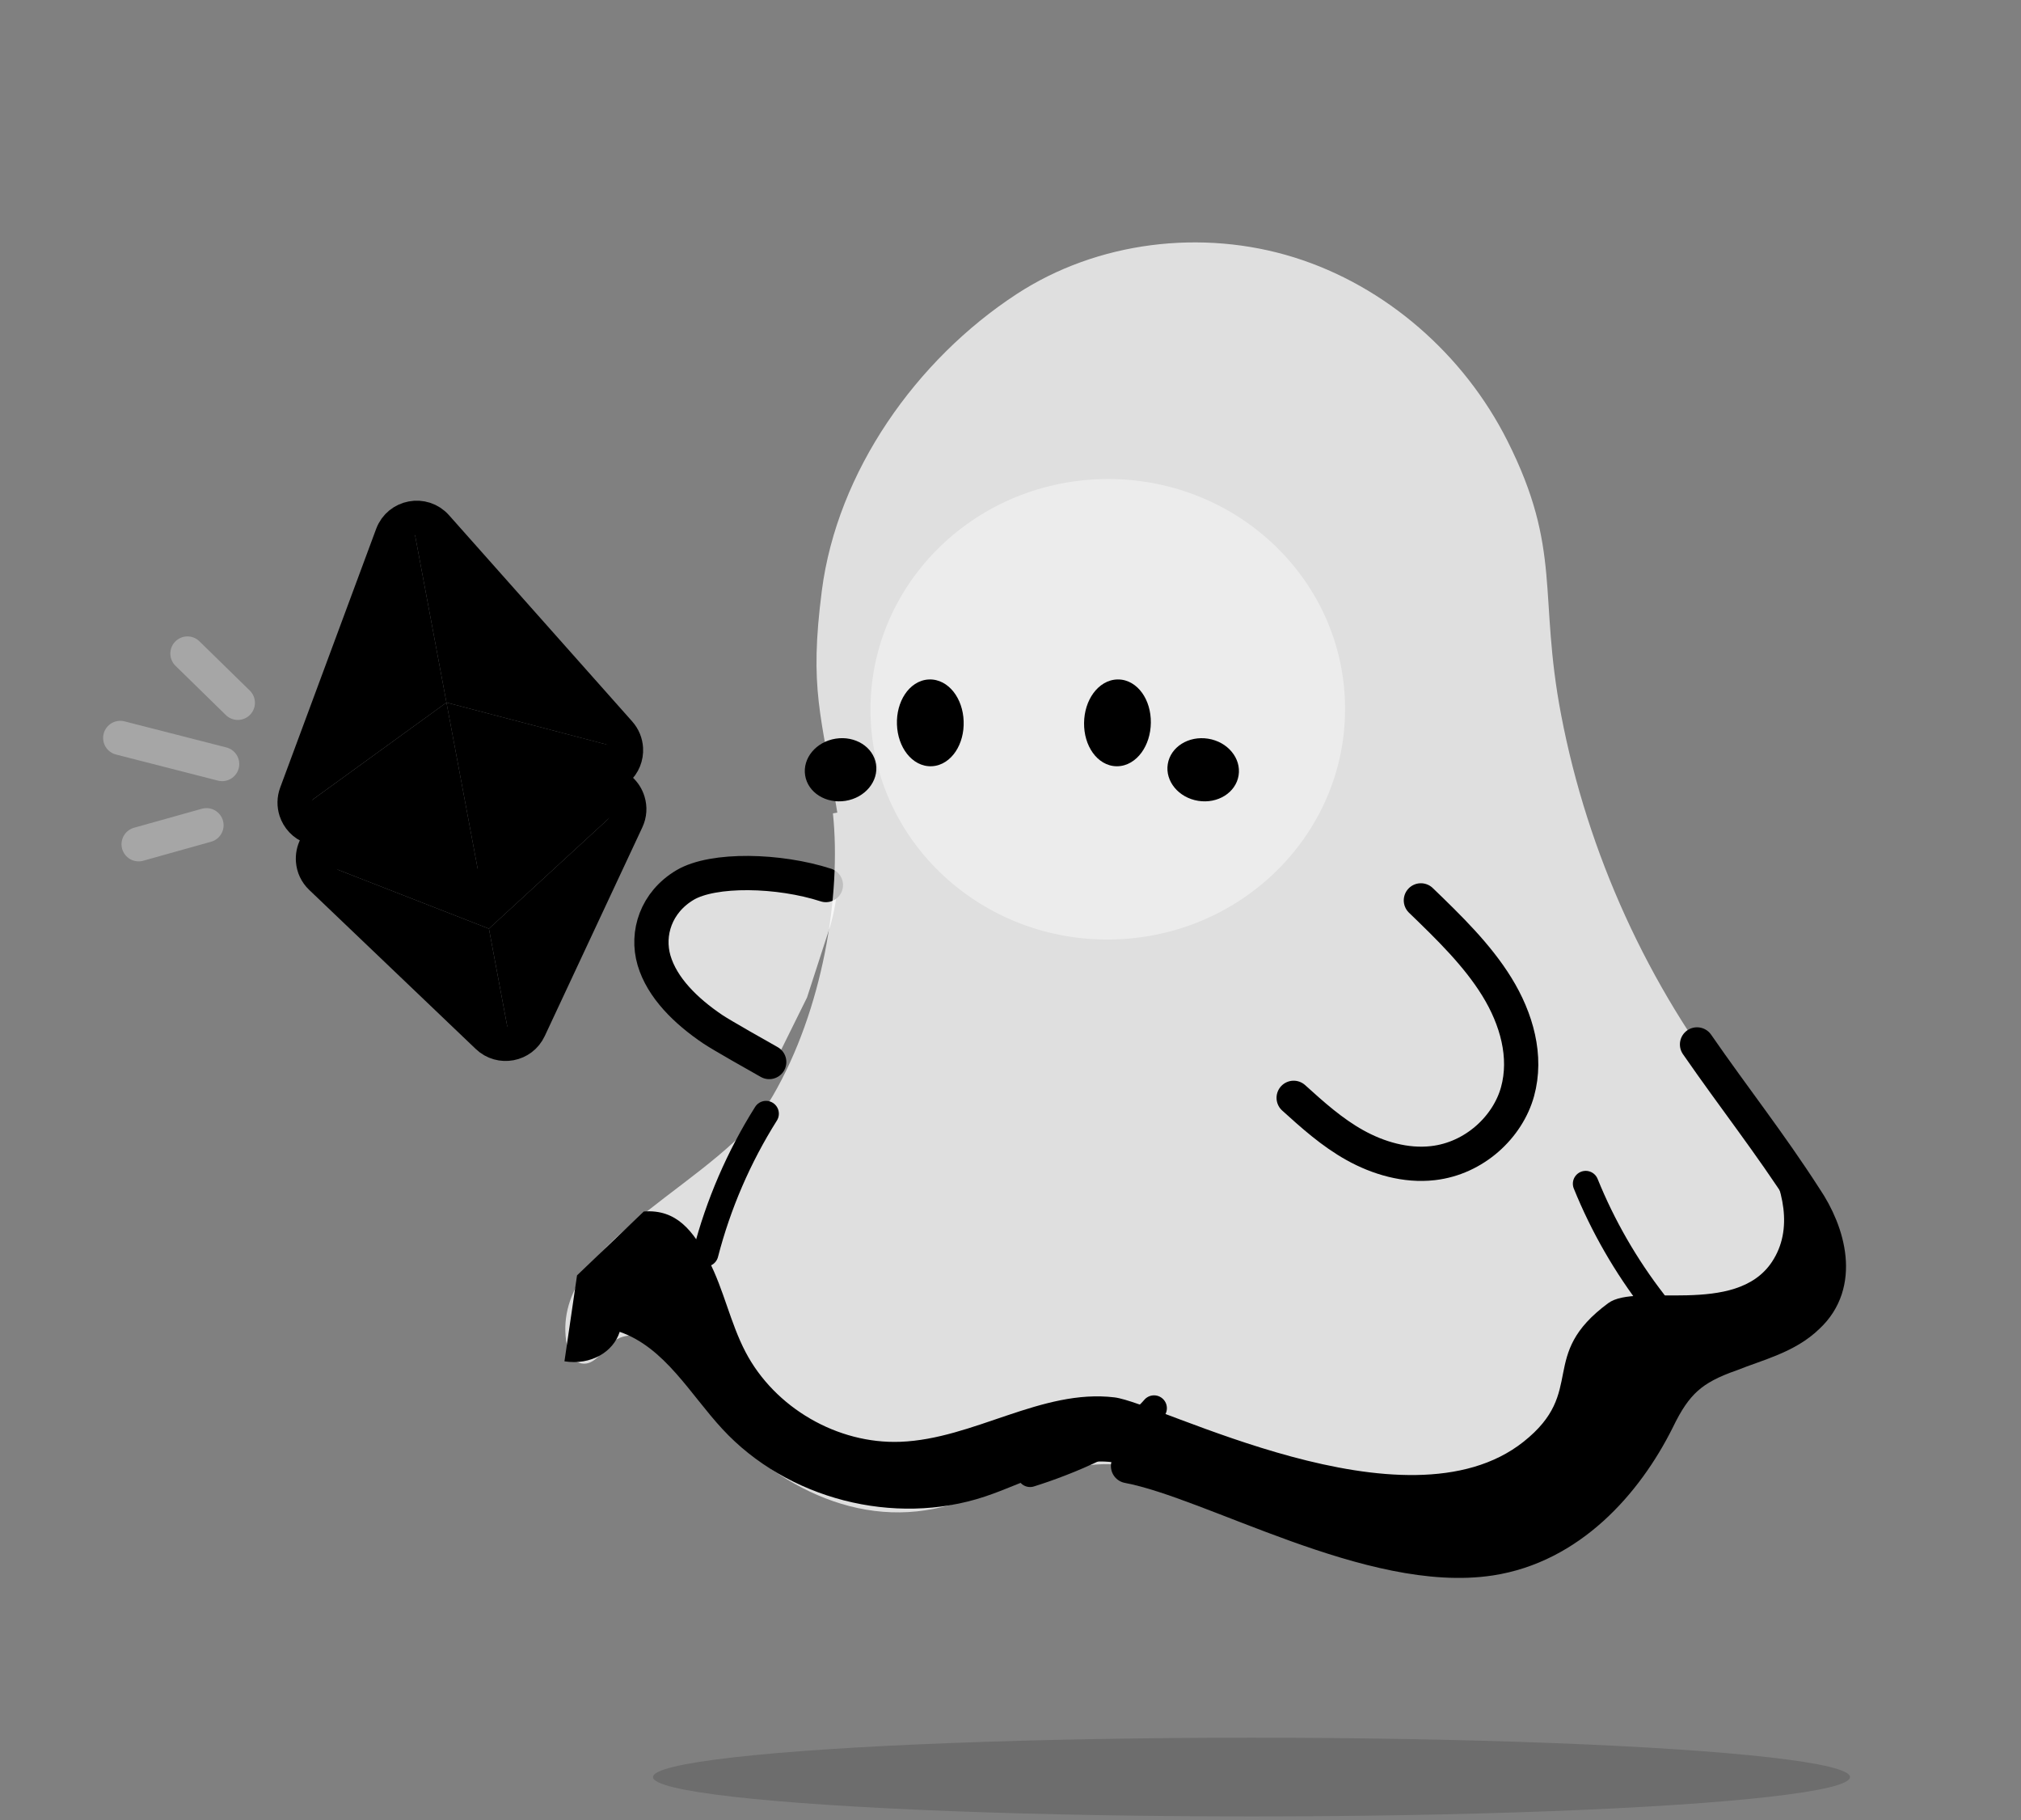 <svg width="472" height="425" viewBox="0 0 472 425" fill="none" xmlns="http://www.w3.org/2000/svg">
<rect x="0" y="0" width="472" height="425" fill="#808080" stroke="none"/>
<path d="M195.323 206.667C195.789 209.722 193.954 216.044 193.954 216.044L188.477 232.931L181.327 247.384C181.327 247.384 172.912 244.671 166.5 240.355C160.085 236.031 154.626 230.602 152.756 224.272C150.899 217.946 153.233 210.682 159.99 206.667C166.58 202.756 187.143 205.253 195.323 206.667Z" fill="white" fill-opacity="0.75" style="fill:white;fill-opacity:0.75;"/>
<path d="M192.886 206.667C181.931 203.113 166.576 202.756 159.986 206.667C153.23 210.682 150.896 217.946 152.753 224.272C154.623 230.602 160.081 236.032 166.496 240.355C168.482 241.692 177.513 246.798 179.65 247.993" stroke="black" style="stroke:black;stroke-opacity:1;" stroke-width="8" stroke-linecap="round" stroke-linejoin="round"/>
<path d="M195.555 189.756C191.768 166.655 188.961 161.041 191.94 137.909C195.525 110.145 213.994 83.977 237.436 68.669C256.275 56.365 280.731 53.403 302.209 60.092C323.686 66.79 341.919 82.817 352.037 102.913C364.888 128.442 359.236 138.837 364.592 166.897C370.786 199.315 384.865 230.198 405.265 256.143C409.886 262.003 414.865 267.694 418.182 274.384C421.497 281.084 429.734 292.616 426.98 299.561C420.338 316.296 405.165 309.036 393.479 322.739C384.939 332.758 374.179 352.224 361.003 360.068C349.795 366.741 328.869 363.066 328.869 363.066L292.631 352.922C292.631 352.922 276.681 351.721 273.149 346.98L273.14 346.979C265.23 340.041 254.517 341.355 244.377 344.147C234.237 346.929 224.589 351.814 214.128 352.922C192.726 355.178 172.477 340.776 160.744 322.739C158.732 319.635 156.828 316.345 153.903 314.098C150.967 311.849 146.634 310.933 143.598 313.035C140.889 314.903 139.017 318.995 135.784 318.371C133.197 317.881 132.324 314.661 132.102 312.031C130.096 288.847 168.807 276.023 180.484 255.891C192.168 235.77 196.525 208.954 194.529 189.93L195.555 189.756Z" fill="white" fill-opacity="0.75" style="fill:white;fill-opacity:0.75;"/>
<ellipse cx="258.719" cy="165.624" rx="55.423" ry="53.766" transform="rotate(-1.406 258.719 165.624)" fill="white" fill-opacity="0.4" style="fill:white;fill-opacity:0.4;"/>
<path d="M131.828 317.884L134.765 297.81L150.358 282.897C158.034 282.312 161.958 287.464 165.505 294.31C169.052 301.155 170.556 308.904 174.127 315.723C180.946 328.736 195.6 337.237 210.276 336.674C227.41 336.027 243.26 324.257 260.283 326.302C270.712 327.554 328.3 358.485 355.805 336.674C370.736 324.834 358.957 316.554 375.606 304.294C382.199 299.437 405.345 307.491 413.844 294.648C423.943 279.387 404.217 256.658 398.07 250.523C405.809 258.204 413.748 266.187 417.709 276.347C421.672 286.498 431.944 297.359 423.532 304.294C416.269 310.286 408.609 311.657 400.574 316.566C384.505 326.374 384.352 333.178 372.909 348.12C364.54 359.044 349.981 364.332 336.273 363.045C322.565 361.758 303.579 362.424 294.104 352.438C286.652 344.587 272.496 344.238 261.936 341.814C251.111 339.332 240.573 345.946 230.034 349.458C208.851 356.507 183.809 350.065 168.675 333.652C161.119 325.473 155.245 314.639 144.731 310.999C143.228 315.681 138.034 318.853 131.829 317.884C129.996 270.298 131.828 317.884 131.828 317.884Z" fill="#BCBBFF" fill-opacity="0.4" style="fill:#BCBBFF;fill:color(display-p3 0.737 0.733 1);fill-opacity:0.4;"/>
<path d="M302.132 256.356C306.568 260.362 311.043 264.404 316.438 267.411C321.833 270.419 328.297 272.333 334.653 271.604C344.383 270.498 352.146 263.143 354.416 254.924C356.686 246.704 354.21 237.928 349.604 230.45C344.997 222.973 338.391 216.572 331.845 210.249" stroke="black" style="stroke:black;stroke-opacity:1;" stroke-width="8" stroke-linecap="round" stroke-linejoin="round"/>
<path d="M164.782 292.755C167.764 281.215 172.545 270.15 178.902 260.064" stroke="black" style="stroke:black;stroke-opacity:1;" stroke-width="6" stroke-linecap="round" stroke-linejoin="round"/>
<path d="M370.337 276.408C374.354 286.324 379.747 295.683 386.302 304.14" stroke="black" style="stroke:black;stroke-opacity:1;" stroke-width="6" stroke-linecap="round" stroke-linejoin="round"/>
<ellipse cx="196.314" cy="179.747" rx="7.351" ry="8.38" transform="rotate(-99.081 196.314 179.747)" fill="#BCBBFF" fill-opacity="0.4" style="fill:#BCBBFF;fill:color(display-p3 0.737 0.733 1);fill-opacity:0.4;"/>
<ellipse cx="7.351" cy="8.38" rx="7.351" ry="8.38" transform="matrix(0.158 -0.987 -0.987 -0.158 288.11 188.328)" fill="#BCBBFF" fill-opacity="0.4" style="fill:#BCBBFF;fill:color(display-p3 0.737 0.733 1);fill-opacity:0.4;"/>
<path d="M211.334 162.12C212.596 160.216 214.533 158.784 216.902 158.665C219.273 158.546 221.309 159.775 222.705 161.546C224.105 163.322 224.966 165.747 225.058 168.398C225.155 171.051 224.471 173.556 223.207 175.466C221.946 177.372 220.008 178.804 217.64 178.923C215.267 179.043 213.23 177.809 211.834 176.036C210.435 174.259 209.573 171.831 209.481 169.18C209.385 166.531 210.07 164.029 211.334 162.12Z" fill="black" style="fill:black;fill-opacity:1;"/>
<path d="M255.363 161.85C256.712 160.007 258.714 158.667 261.086 158.659C263.46 158.65 265.437 159.974 266.748 161.808C268.063 163.647 268.81 166.11 268.777 168.762C268.751 171.417 267.951 173.887 266.599 175.736C265.25 177.581 263.247 178.921 260.875 178.929C258.5 178.938 256.523 177.61 255.211 175.774C253.897 173.933 253.149 171.468 253.182 168.816C253.209 166.165 254.01 163.697 255.363 161.85Z" fill="black" style="fill:black;fill-opacity:1;"/>
<path d="M269.524 328.827C263.705 335.715 248.911 341.648 240.573 344.237" stroke="black" style="stroke:black;stroke-opacity:1;" stroke-width="6" stroke-linecap="round" stroke-linejoin="round"/>
<path d="M51.879 178.408L28.084 172.317" stroke="white" stroke-opacity="0.3" style="stroke:white;stroke-opacity:0.3;" stroke-width="8" stroke-linecap="round" stroke-linejoin="round"/>
<path d="M55.541 164.112L43.78 152.609" stroke="white" stroke-opacity="0.3" style="stroke:white;stroke-opacity:0.3;" stroke-width="8" stroke-linecap="round" stroke-linejoin="round"/>
<path d="M48.22 192.704L32.377 197.14" stroke="white" stroke-opacity="0.3" style="stroke:white;stroke-opacity:0.3;" stroke-width="8" stroke-linecap="round" stroke-linejoin="round"/>
<path d="M263.45 342.339C283.258 346.069 320.443 368.147 348.056 363.927C366.558 361.1 379.69 346.425 387.12 331.505C391.31 322.855 395.126 319.397 404.266 316.217C410.386 313.757 417.286 312.177 422.196 307.367C430.366 299.757 427.136 287.917 421.596 279.747C413.246 266.777 405.089 256.534 396.339 243.884" stroke="black" style="stroke:black;stroke-opacity:1;" stroke-width="8" stroke-linecap="round" stroke-linejoin="round"/>
<path d="M114.186 216.856L146.341 187.296L146.707 187.181C147.126 188.545 147.064 190.07 146.393 191.499L123.608 240.223C122.723 242.12 121.058 243.293 119.214 243.639L114.186 216.856Z" fill="#B9B8E9" style="fill:#B9B8E9;fill:color(display-p3 0.726 0.722 0.914);fill-opacity:1;"/>
<path d="M73.491 200.975L114.186 216.858L119.214 243.641C117.378 243.986 115.386 243.499 113.873 242.053L74.975 204.909C73.831 203.82 73.22 202.422 73.108 201L73.491 200.975Z" fill="#E7E6F3" style="fill:#E7E6F3;fill:color(display-p3 0.906 0.902 0.953);fill-opacity:1;"/>
<path d="M140.75 182.736L141.723 182.879C144.218 183.233 146.056 185.006 146.705 187.181L146.339 187.296L114.184 216.856L73.489 200.973L73.106 200.999C72.922 198.737 73.999 196.417 76.196 195.182L77.051 194.696L77.318 193.97L108.882 205.562C109.932 205.947 111.05 206.032 112.114 205.832C113.178 205.633 114.181 205.149 115.02 204.41L140.584 181.852L141.096 182.431L140.75 182.736Z" fill="#8E8DBC" style="fill:#8E8DBC;fill:color(display-p3 0.557 0.553 0.737);fill-opacity:1;"/>
<path d="M145.694 174.904L146.189 174.811C146.296 176.622 145.602 178.459 144.137 179.75L141.095 182.432L140.583 181.853L115.019 204.411C114.18 205.15 113.177 205.633 112.113 205.833L104.269 164.054L145.694 174.904Z" fill="#B9B8E9" style="fill:#B9B8E9;fill:color(display-p3 0.726 0.722 0.914);fill-opacity:1;"/>
<path d="M77.321 193.972L77.054 194.697L72.806 193.144C70.973 192.472 69.667 191.01 69.104 189.293L69.598 189.2L104.273 164.055L112.117 205.834C111.053 206.034 109.935 205.949 108.886 205.564L77.321 193.972Z" fill="#E0DFFF" fill-opacity="0.4" style="fill:#E0DFFF;fill:color(display-p3 0.878 0.876 1);fill-opacity:0.4;"/>
<path d="M144.66 171.127C145.604 172.191 146.112 173.492 146.191 174.82L145.696 174.913L104.27 164.055L96.191 121.024C98.177 120.652 100.352 121.244 101.878 122.967L144.66 171.127Z" fill="#D8D8F3" style="fill:#D8D8F3;fill:color(display-p3 0.847 0.847 0.953);fill-opacity:1;"/>
<path d="M104.272 164.054L69.595 189.192L69.1 189.284C68.694 188.026 68.695 186.63 69.189 185.296L91.598 124.896C92.395 122.737 94.207 121.396 96.193 121.023L104.272 164.054Z" fill="#FAFAFA" style="fill:#FAFAFA;fill:color(display-p3 0.98 0.98 0.98);fill-opacity:1;"/>
<path d="M69.102 189.292C68.694 188.026 68.695 186.63 69.189 185.296L91.598 124.896C92.395 122.737 94.207 121.396 96.193 121.023C98.179 120.65 100.354 121.243 101.88 122.966L144.662 171.126C145.606 172.19 146.114 173.491 146.193 174.819C146.299 176.622 145.604 178.459 144.14 179.75L141.098 182.432L140.751 182.737L141.725 182.88C144.22 183.234 146.058 185.007 146.706 187.182C147.125 188.546 147.063 190.071 146.392 191.5L123.607 240.224C122.722 242.121 121.057 243.294 119.213 243.641C117.37 243.987 115.385 243.498 113.872 242.052L74.974 204.908C73.831 203.82 73.219 202.422 73.107 201C72.923 198.738 74.001 196.417 76.197 195.183L77.052 194.696L72.804 193.143C70.971 192.471 69.665 191.009 69.102 189.292Z" stroke="black" style="stroke:black;stroke-opacity:1;" stroke-width="8" stroke-linecap="round" stroke-linejoin="round"/>
<path d="M76.882 193.812L77.316 193.972L108.88 205.564C109.93 205.948 111.047 206.033 112.111 205.834C113.176 205.634 114.179 205.151 115.018 204.411L140.582 181.853" stroke="black" style="stroke:black;stroke-opacity:1;" stroke-width="6" stroke-linecap="round" stroke-linejoin="round"/>
<ellipse cx="292.285" cy="414.965" rx="139.778" ry="9.191" fill="black" fill-opacity="0.15" style="fill:black;fill-opacity:0.15;"/>
</svg>
